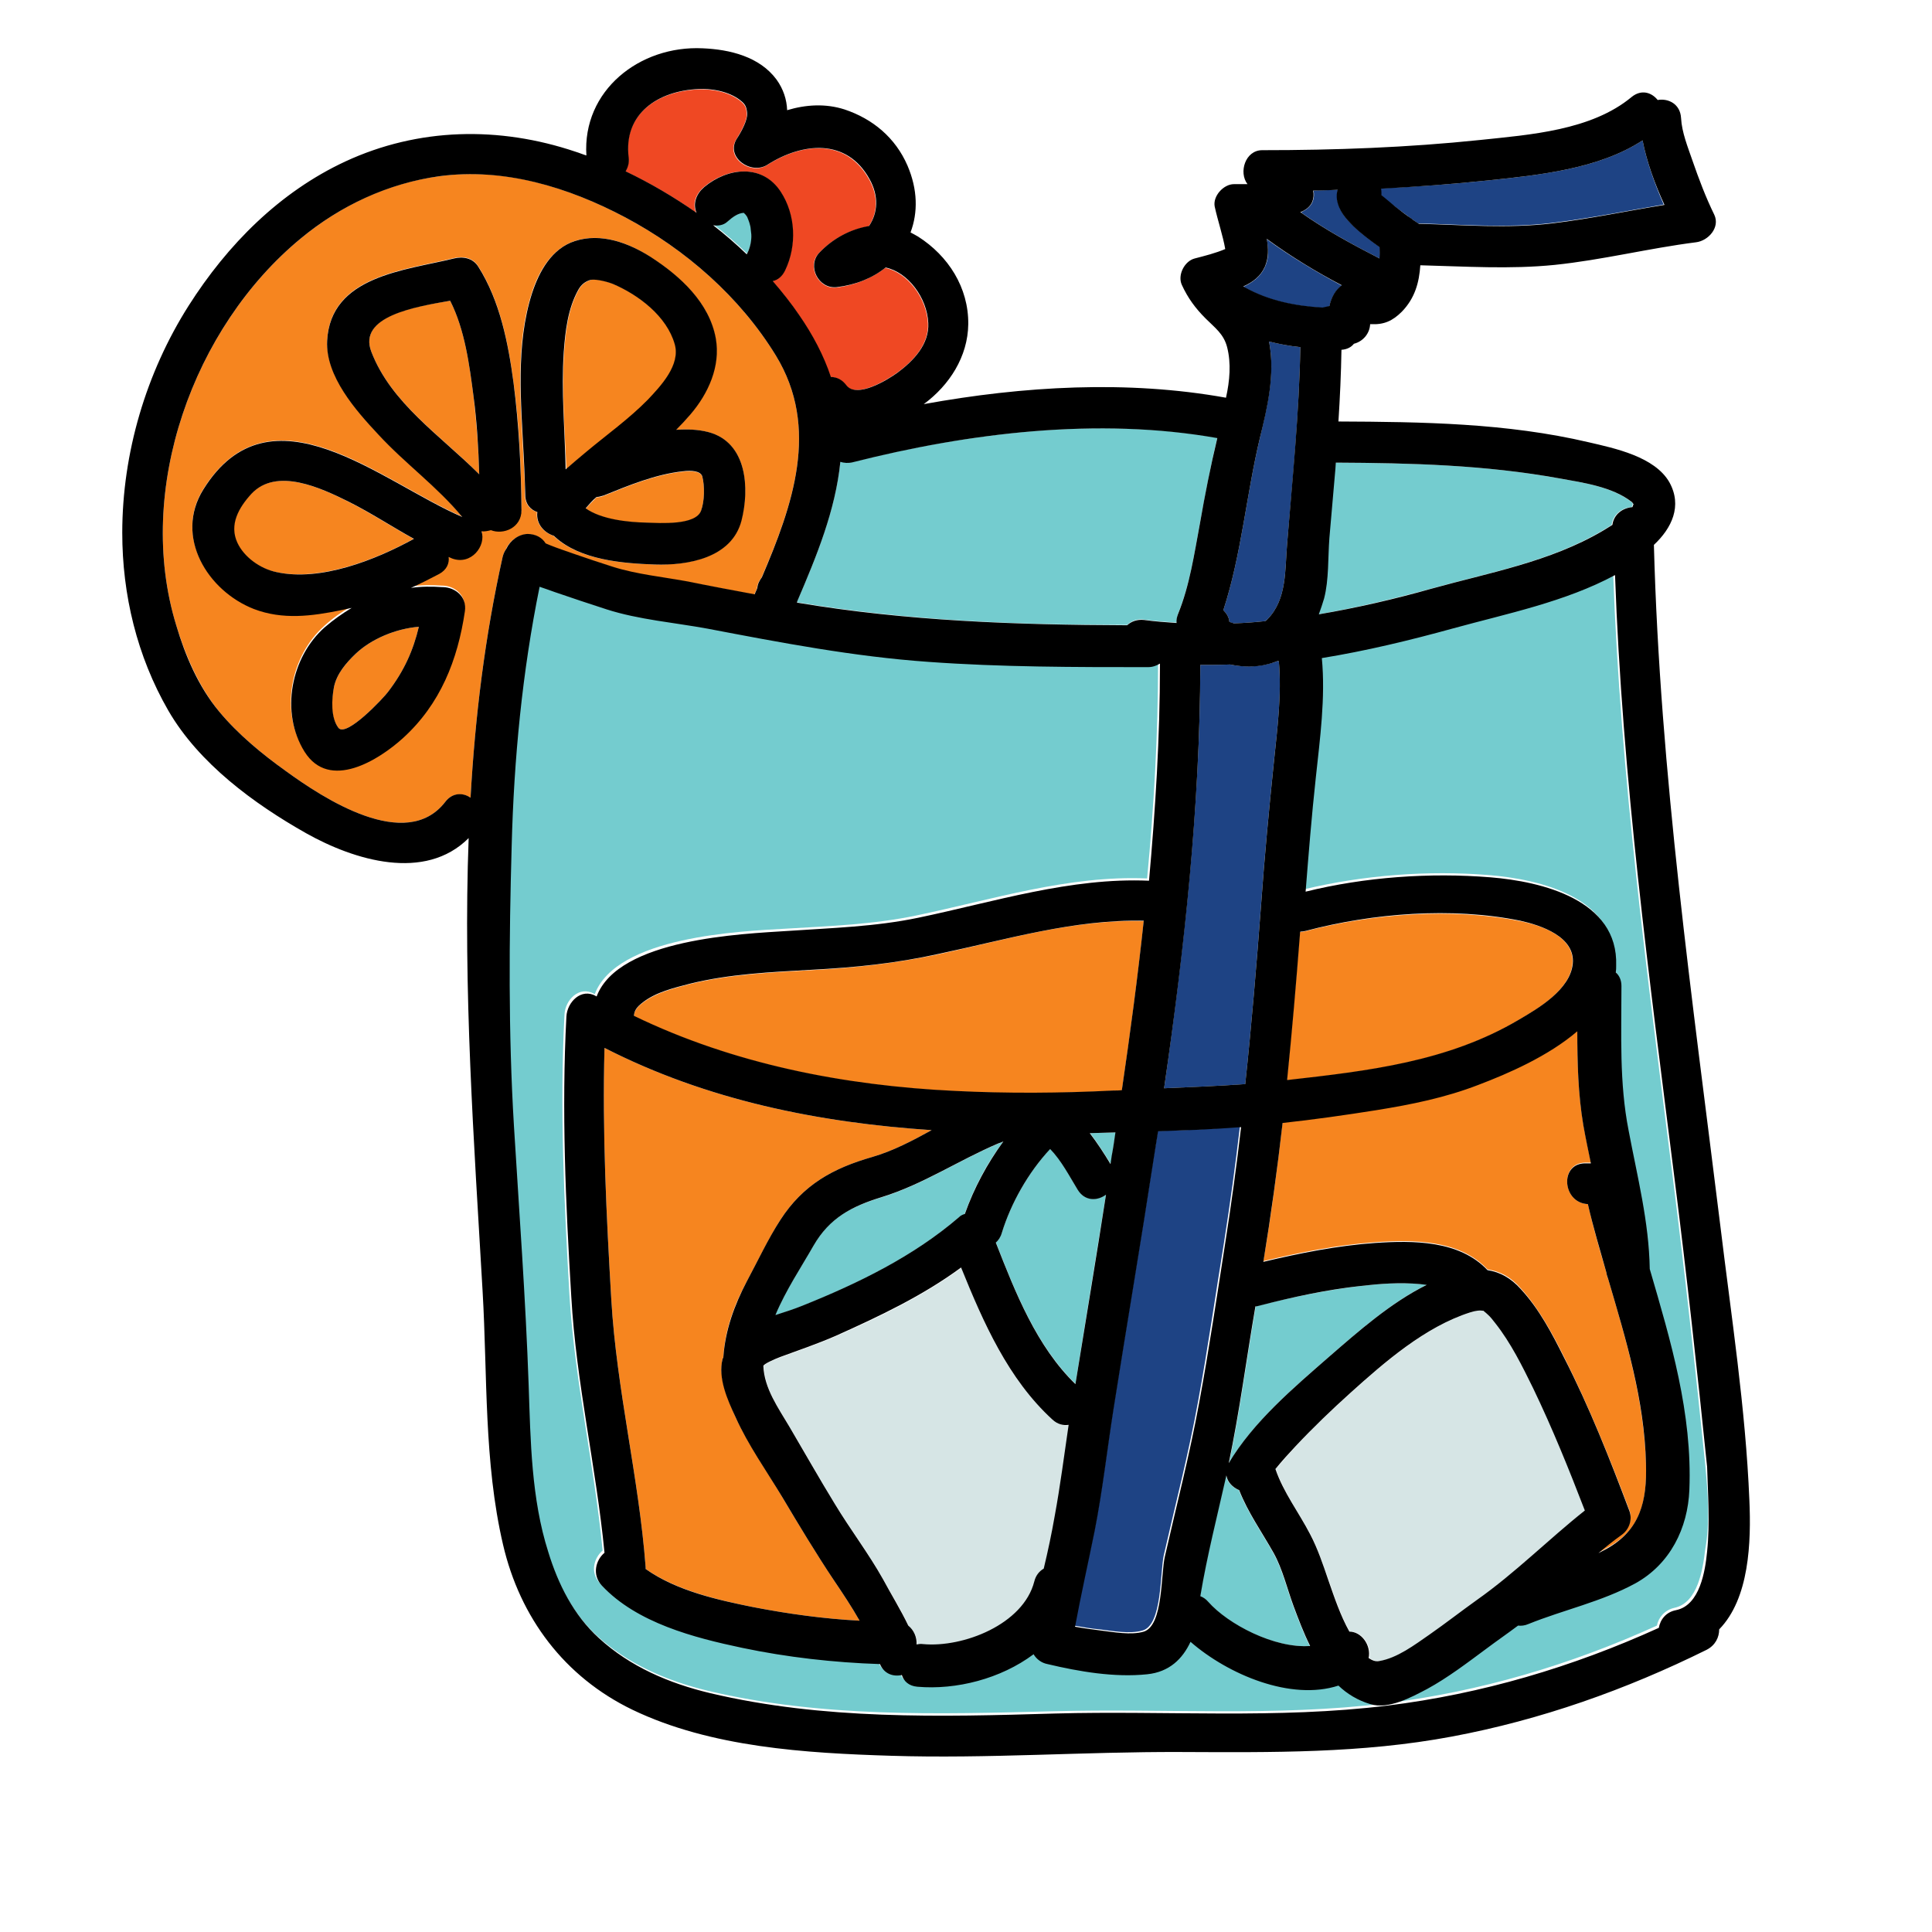 <svg xmlns="http://www.w3.org/2000/svg" viewBox="0 0 512 512" width="48px" height="48px"><path fill="#74CCCF" d="M264.5,303.1c-10.6,4.5-20,10.9-31.1,14.3c-7.9,2.4-13.8,5.5-17.9,12.8c-3.2,5.5-7.4,11.9-10.1,18.4c2.5-0.8,5-1.6,7.2-2.5c14.7-5.9,29.3-13,41.4-23.4c0.5-0.4,1.1-0.7,1.6-0.9c2.4-6.8,5.8-13.3,10.2-19.2C265.4,302.7,265,302.9,264.5,303.1z"/><path fill="#1E4384" d="M435.3,37.2c-11.6,7.6-27.5,9.2-40.8,10.6c-9.6,1-19.2,1.7-28.7,2.1c0.1,0.6,0.2,1.1,0.1,1.7c1.1,1.1,2.3,2.1,3.6,3c1.4,1.1,2.9,2.1,4.3,3.2c0.7,0.5,1.3,0.9,2,1.4c0,0,0,0,0,0c11.8,0.3,23.6,1.3,35.3-0.1c10-1.2,19.9-3.2,29.8-4.9C438.6,48.9,436.4,43,435.3,37.2z"/><path fill="#74CCCF" d="M288.9,300.3c2,2.6,3.8,5.5,5.5,8.2c0.1-0.7,0.2-1.4,0.3-2.1c0.3-2.1,0.6-4.2,1-6.3C293.4,300.2,291.1,300.2,288.9,300.3z"/><path fill="#F6851F" d="M248.7 252.9c-11.3 2.4-22.2 3.6-33.6 4.2-10.7.6-21.8 1.1-32.3 3.7-4.2 1.1-8.8 2.2-12.4 4.9-1.7 1.3-2.3 2.2-2.4 3.6 26.4 12.8 55.8 18.5 85 19.9 14 .7 28.1.6 42.1-.1.7 0 1.5-.1 2.2-.1 2.2-14.9 4.2-29.9 5.8-44.9C284.6 243.6 266.7 249 248.7 252.9zM191.7 359.6c.4-7.1 2.8-13.7 6.2-20 2.9-5.4 5.6-11.1 8.9-16.3 6-9.3 13.9-13.7 24.4-16.7 5.5-1.6 10.6-4.3 15.7-7.1-30.1-2-59.5-7.9-86.7-21.8-.6 22.2.5 44.5 1.8 66.7 1.4 23.8 7.3 47.1 9.1 70.9 0 .2 0 .3 0 .5 8.2 5.7 19.1 8.2 28.5 10.1 9.3 1.8 18.7 3.1 28.2 3.6-2.1-3.7-4.5-7.3-6.8-10.7-4.7-7.1-9.2-14.5-13.6-21.9-4.1-7-9.1-14-12.5-21.4-2-4.5-4.6-10.4-3.4-15.4C191.6 359.9 191.7 359.7 191.7 359.6z"/><path fill="#74CCCF" d="M432.3 133c-5.1-4-12.8-5.1-19-6.2-19.7-3.6-39.5-4.1-59.5-4.2 0 .5-.1 1-.1 1.6-.5 6.1-1.1 12.3-1.6 18.4-.4 5.1-.1 11-1.4 16-.4 1.4-.8 2.8-1.4 4.2 10-1.7 20-4.1 29.9-6.8 15.1-4.2 31.4-7.1 45.3-15.3.9-.5 1.7-1 2.6-1.6.4-2.9 2.9-4.6 5.3-4.7.1-.2.2-.5.3-.8C432.7 133.4 432.5 133.1 432.3 133zM285.6 315.2c-2.2-3.6-4.3-7.7-7.3-10.8-5.8 6.3-10.4 14.5-12.8 22.2-.3 1.1-.9 2-1.6 2.6 5.2 13.3 10.8 27.5 21.1 37.5 2.7-16.7 5.4-33.5 8.1-50.2C290.8 318.2 287.5 318.4 285.6 315.2z"/><path fill="#D6E5E5" d="M279,376.3c-11.8-10.7-18.4-25.6-24.2-40.3c-10.2,7.5-21.6,13-33.2,18.1c-4.8,2.1-9.8,3.8-14.7,5.6c-1.7,0.6-4.5,1.8-4.5,2.4c0.2,5.9,4,11.2,6.9,16.1c4,6.8,7.9,13.6,12,20.4c4.1,6.7,9,13.1,12.8,20c2.2,4.1,4.8,8,6.7,12.3c1.5,1.2,2.3,3.2,2.2,5c0.5-0.1,1.1-0.2,1.7-0.1c10.7,0.9,26.6-5.3,29.5-16.6c0.4-1.6,1.4-2.8,2.5-3.4c1-4.6,2-9.2,2.9-13.9c1.5-8,2.5-16.1,3.7-24.2C281.9,377.9,280.4,377.5,279,376.3z"/><path fill="#1E4384" d="M317.5,299.3c-3.5,0.2-7.1,0.3-10.7,0.4c-0.3,2.3-0.7,4.6-1.1,6.9c-3.4,22.3-7.2,44.5-10.7,66.7c-1.7,10.8-2.9,21.6-5,32.3c-1.7,8.4-3.6,16.8-5.4,25.2c2.3,0.4,4.6,0.8,6.8,1c3.4,0.4,8,1.3,11.4,0.3c5.2-1.5,4.6-15.1,5.6-19.9c3.1-13.6,6.6-27,9.1-40.8c2.6-14.1,4.6-28.2,6.9-42.3c1.6-10.2,3-20.4,4.2-30.7C325,298.9,321.2,299.1,317.5,299.3z"/><path fill="#F6851F" d="M436.2,387.9c-0.5-16.9-5.3-32.9-10-48.9c-0.3-0.5-0.4-1.1-0.5-1.8c-1.8-6-3.5-12-4.9-18.1c-6.8-0.3-7.6-11-0.6-11h1.4c-0.7-3.4-1.4-6.7-2-10.1c-1.4-8.3-1.6-16.5-1.6-24.9c-7.6,6.7-18.3,11.2-26.2,14.2c-8.8,3.3-17.7,5.2-27,6.7c-8.3,1.3-16.6,2.5-24.9,3.4c-1.4,12.3-3,24.6-5.1,36.8c9.7-2.3,19.6-4.3,29.6-5c10.1-0.7,22.4-0.7,29.8,7.2c3.3,0.5,6.2,2,8.8,5c4.8,5.3,8.3,11.8,11.5,18.2c6.6,13.1,12.1,26.8,17.3,40.6c0.9,2.4-0.1,4.9-2.1,6.4c-2.1,1.5-4.1,3.1-6.1,4.8c0.7-0.3,1.4-0.7,2.1-1.1C434.8,405.5,436.5,397.8,436.2,387.9z"/><path fill="#74CCCF" d="M451.9,388.1c-2.6-25.4-5.4-50.8-8.6-76.1c-6.7-53.2-13.9-106.5-15.8-160.2c-13.2,7.1-28.5,10.2-42.8,14.1c-11.6,3.2-23.2,6-34.9,7.9c1.1,10.4-0.5,21.3-1.6,31.7c-1.1,10.1-2,20.1-2.7,30.2c15.8-3.8,32.9-5.1,49-3.8c13.6,1.1,33.9,5.9,33.3,23.4c0,0.6-0.1,1.2-0.1,1.8c0.9,0.8,1.5,2,1.5,3.6c0,12.9-0.6,25.6,1.9,38.3c2.3,12.2,5.4,24.2,5.6,36.7v0c5.6,19.1,11.3,38.1,10.5,58.5c-0.4,10.2-5.1,19.8-14.3,24.8c-8.9,4.9-19,7-28.4,10.8c-1,0.4-1.9,0.5-2.7,0.4c-2.8,2.1-5.7,4.1-8.5,6.2c-5,3.7-10,7.7-15.6,10.6c-4.1,2.2-10.1,5.5-15.1,4c-3.3-1-6-2.7-8.4-4.9c-12.6,4.1-29.2-2.9-39.2-11.6c-2.1,4.5-5.6,8-11.5,8.6c-8.6,0.9-18-0.6-26.4-2.7c-1.6-0.4-2.9-1.4-3.7-2.6c-8.7,6.5-20.5,9.6-30.8,8.6c-2.3-0.2-3.6-1.5-4.1-3.1c-2.3,0.5-4.7-0.2-5.8-2.9c-12.2-0.3-24.6-1.7-36.5-4.3c-12.8-2.7-27.9-6.6-37.2-16.5c-2.7-2.9-1.6-6.7,0.7-8.7c-2.2-22.7-7.4-44.9-8.8-67.8c-1.4-24.7-2.6-49.5-1.3-74.3c0.2-3.8,3.9-7.7,7.9-5.4c0,0,0.1,0.1,0.1,0.1c5.8-15.4,38.6-16.7,50.8-17.4c11.7-0.7,23-1.1,34.5-3.5c20.1-4.2,40.3-10.7,61.1-9.8c1.8-19,2.9-38,2.9-57.1c0-0.1,0-0.3,0-0.4c0,0,0,0-0.1,0c-0.8,0.6-1.8,0.9-3.1,0.9c-19.4,0-38.8,0-58.2-1.4c-19.8-1.4-39.1-5.1-58.5-8.8c-8.7-1.7-18.3-2.4-26.7-5.1c-4.6-1.5-9.3-3-13.8-4.6c-1.3-0.5-2.7-0.9-4-1.4c-4.6,22.6-6.8,45.6-7.4,68.6c-0.7,24.8-0.9,49.6,0.6,74.3c1.4,22.9,3.2,45.8,3.9,68.7c0.5,14.7,0.8,30,5.2,44.2c2.7,8.5,6.8,16.7,13.4,22.8c8.3,7.6,18.7,12,29.5,14.6c30,7.1,60.8,6.2,91.4,5.4c29.3-0.8,58.9,1.5,88.1-2.1c25.1-3.1,49-10.2,71.9-20.6c0.4-2.1,2-4.1,4.6-4.7c6.3-1.3,7.6-10.4,8.2-15.5C453.2,403.5,452.6,395.7,451.9,388.1z"/><path fill="#F6851F" d="M402.8,244.1c-18.1-3.6-39-2-56.9,2.7c-0.5,0.1-0.9,0.2-1.4,0.2c0,0.2,0,0.5-0.1,0.7c-1,12.9-2.1,25.7-3.4,38.6c0.1,0,0.1,0,0.2,0c21.3-2.4,42.4-4.8,61.1-15.9c5.3-3.1,13.7-8,14.4-14.9C417.5,248.2,408.3,245.2,402.8,244.1z"/><path fill="#1E4384" d="M338.9,175.2c-0.1,0-0.3,0-0.4,0c-0.3,0.1-0.5,0.2-0.8,0.3c-3.9,1.3-7.8,1.4-11.7,0.6c-2.6,0.1-5.3,0.1-7.9,0.1c-0.1,37.6-4.3,75-9.6,112.2c7.2-0.3,14.3-0.6,21.5-1.1c1.7-15.8,3-31.7,4.2-47.6c0.9-12.7,2.1-25.2,3.4-37.9C338.5,193.1,339.7,184.1,338.9,175.2z"/><path fill="#74CCCF" d="M376.3,340.3c-5.2-0.5-10.6-0.1-15.8,0.5c-9,1.1-17.8,2.9-26.6,5.1c-0.4,0.1-0.8,0.2-1.1,0.2c-2.4,13.9-4.2,27.9-7.1,41.7c0,0,0,0,0-0.1c6.5-11,17.3-20.1,26.8-28.4c7.5-6.5,16.2-14.2,25.7-18.9C377.5,340.4,376.9,340.3,376.3,340.3z"/><path fill="#D6E5E5" d="M406.4,367.9c-2.9-5.9-5.9-12-10-17.2c-0.7-0.8-1.3-1.7-2.1-2.4c-0.6-0.5-1.2-0.9-0.9-0.9c-1.1-0.2-2.1-0.1-3.7,0.4c-11.9,3.8-22.6,13.1-31.7,21.3c-5,4.5-9.9,9.1-14.5,14.1c-1.6,1.8-3.7,4.1-5.4,6.1c2.1,6.2,6.1,11.5,9.2,17.3c2,3.9,3.3,8,4.8,12.1c1.6,4.6,3.2,9.4,5.6,13.7c3.2-0.1,5.9,3.6,5.2,7c0.9,0.6,1.8,0.9,2.8,0.8c4.8-0.7,9.5-4.3,13.3-7c4.3-3,8.4-6.2,12.6-9.2c10.1-7.2,18.8-16.1,28.6-23.7C415.9,389.3,411.5,378.4,406.4,367.9z"/><path fill="#74CCCF" d="M342.7,425.6c-1.7-4.6-2.9-9.8-5.3-14.1c-3.1-5.5-6.8-10.7-9.1-16.6c-1.7-0.7-3.1-2.1-3.4-3.9c-2.4,10.7-5.1,21.2-6.9,32c0.7,0.3,1.5,0.8,2.1,1.5c5.2,5.9,17.4,12.4,27,11.7C345.4,432.8,344,429.1,342.7,425.6z"/><path fill="#F6851F" d="M205.6,94.2c-9.5-15.5-23.9-28.1-39.9-36.6c-15.1-8-32.1-13.3-49.3-10.9c-13.6,1.8-26.2,7.8-36.7,16.5c-28.5,23.5-44,66.6-33,102.5c2.5,8.1,6,16.3,11.4,22.9c5,6,11.3,11.2,17.6,15.7c9.9,7.2,31.9,21.7,42.3,8.2c1.9-2.5,4.7-2.4,6.7-1.1c1.2-21.4,3.8-42.8,8.5-63.8c0.2-0.8,0.5-1.5,0.9-2.1c0.9-2.1,3.1-3.8,5.6-3.9c2.3-0.1,3.9,1,4.8,2.5c0.4,0.2,0.8,0.3,1.2,0.5c2,0.8,4,1.5,6.1,2.2c3.5,1.2,7,2.3,10.5,3.5c6.3,2.1,13.4,2.7,19.9,3.9c5.9,1.1,11.8,2.3,17.7,3.4c0.2-0.6,0.5-1.1,0.7-1.7c0.1-1.1,0.6-2.1,1.2-2.8C210,134,217.4,113.5,205.6,94.2z M130,140.1c-0.8,0.3-1.7,0.4-2.5,0.3c1.4,3.7-2.7,9.1-7.8,7.2c-0.3-0.1-0.6-0.2-0.9-0.4c0.2,1.7-0.5,3.4-2.5,4.5c-2.5,1.4-4.9,2.6-7.5,3.7c2.8-0.4,5.6-0.4,8.4-0.2c0.1,0,0.1,0,0.2,0c3.1,0.1,6.2,2.5,5.7,6.4c-1.9,12.9-6.5,24.7-16.4,33.6c-6.4,5.8-19.5,14.1-26.1,3.6c-6.5-10.4-3.6-25,5.4-33c2.2-2,4.6-3.7,7.1-5.1c-0.9,0.2-1.8,0.4-2.8,0.6c-7.8,1.6-15.5,2.7-23.1-0.3C55,156.5,46.1,142,53.9,129.6c17.9-28.6,47.2-1.9,68.6,7.3c-6.6-8-15.2-14.2-22.2-21.8c-5.9-6.3-14-15.5-13.6-24.9c0.9-17.2,20.6-18.6,33.6-21.8c2.4-0.6,5-0.1,6.4,2.1c5.8,9.1,8,20.3,9.4,30.9c1.5,11,2,22.1,2.1,33.3C138.1,139.5,133.2,141.4,130,140.1z M196.4,138c-2.6,9.9-14.2,11.8-23,11.6c-8.6-0.3-19.7-1.2-26.4-7.3c-0.1-0.1-0.2-0.2-0.3-0.3c-2.5-0.8-4.8-3.2-4.4-6.3c-1.8-0.6-3.2-2.1-3.2-4.6c0-3.4-0.2-6.7-0.4-10.1c-0.7-14.1-2.2-29.7,2.2-43.3c1.8-5.7,5.2-11.7,11.3-13.8c7-2.3,14.4,0.4,20.3,4.3c7.7,5,15.5,12,17.1,21.5c1.3,7.4-2,14.5-6.7,20.1c-1.2,1.4-2.5,2.8-3.8,4.1c2.9-0.2,5.7-0.1,8.5,0.6C198,117.2,198.7,129.4,196.4,138z"/><path fill="#F6851F" d="M186.1 126.3c-.4-1.4-2.8-1.6-5.2-1.3-7.3.8-14.2 3.7-20.9 6.4-.7.3-1.3.4-1.9.4-1 1-2 2-2.9 3 4.2 3 11.4 3.7 16.2 3.8 3.3.1 13 .8 14.4-3.2C186.7 132.9 186.8 128.8 186.1 126.3zM178.9 91.2c-2.1-7.4-9.7-13.2-16.5-16-2.1-.9-4.9-1.4-5.9-1-1.4.5-2.4 1.2-3.2 2.7-2.7 4.9-3.4 10.8-3.8 16.4-.7 10.4.2 20.7.6 31.1 1.8-1.7 3.6-3.2 5.4-4.6 5.5-4.5 11.4-8.7 16.4-13.9C175.2 102.4 180.5 96.7 178.9 91.2zM94.2 173.3c-2.5 2.4-5 5.3-5.7 8.8-.7 3.1-1 8.1 1.2 10.8 2.1 2.6 12-8 13.1-9.5 4.3-5.6 6.7-11 8.2-17.3C104.9 166.6 98.4 169.3 94.2 173.3zM125.5 105.1c-1.1-8.4-2.3-17.7-6.2-25.4-9.2 1.5-24.5 4-20.9 13.5 5.2 13.6 18.4 22.2 28.6 32.5C126.8 118.8 126.3 111.9 125.5 105.1zM92.2 132.9c-7-3.5-19-9.2-25.7-2-3.3 3.5-5.9 8-3.7 12.9 1.8 4 6.1 6.9 10.3 7.8 11.7 2.5 26.3-3.2 36.5-8.8C103.8 139.6 98.2 135.9 92.2 132.9z"/><path fill="#1E4384" d="M336.3 90.5c0 .2.1.3.1.5 1.5 8.3-.6 16.9-2.5 25-3.6 15-4.9 31-9.7 45.7.9.9 1.5 1.9 1.6 3.1.4.2.8.3 1.2.4 2.8-.1 5.5-.3 8.3-.6.2-.2.4-.3.6-.5 5.2-5.3 4.6-13.1 5.2-20 1.5-17.4 3.2-34.7 3.5-52.1C341.8 91.7 339 91.2 336.3 90.5zM365.7 65.5c-2.4-1.7-4.8-3.5-6.9-5.5-2.1-2-3.9-4.1-4.4-7.1-.2-.9-.1-1.8.2-2.6-2.1.1-4.3.1-6.5.2.4 1.9-.2 4-2.3 5.2-.3.2-.7.4-1 .6 6.6 4.7 13.8 8.6 21 12.3C365.7 67.5 365.7 66.5 365.7 65.5z"/><path fill="#74CCCF" d="M199 60.2c-.1-.7-.1-.8-.1-.4-.2-.6-.3-1.1-.5-1.7-.1-.3-.2-.4-.2-.5-.2-.3-.3-.6-.5-.8-.1 0-.3-.3-.5-.5 0 0-.1 0-.1-.1 0 0 0 0 0 0-1.4.2-2.7 1.1-4.3 2.4-1 .9-2.4 1.1-3.7.9 3.1 2.4 6.1 5 8.9 7.7.1-.2.2-.4.3-.6.6-1.3 1-3.1.9-4.7C199.1 61.4 199.1 60.8 199 60.2zM226 122.4c-1.2.3-2.3.2-3.3-.1-1.3 12.9-6.3 25.1-11.4 36.9 0 .1-.1.3-.1.4 29.1 4.9 58.1 6 87.5 6 1.1-1 2.6-1.7 4.5-1.4 2.9.4 5.7.6 8.6.8 0-.7.1-1.5.4-2.4 3.1-7.6 4.3-15.9 5.8-24 1.4-7.6 2.8-15.2 4.6-22.6C291 110.5 256.8 114.7 226 122.4z"/><path fill="#1E4384" d="M335.7,63.4c0.5,2.6,0.6,5.1-0.5,7.4c-1.1,2.5-3.3,4.1-5.7,5.2c0.2,0.1,0.4,0.2,0.5,0.3c6.3,3.5,13.4,4.9,20.5,5.3c0.6-0.1,1.2-0.2,1.8-0.4c0.5-2.3,1.6-4.3,3.3-5.5C348.7,72,342,68,335.7,63.4z"/><path fill="#EF4823" d="M245.9,85.7c-0.3-6.7-5.4-13.5-11.3-14.7c-3.5,2.7-7.9,4.6-13,5.2c-4.7,0.5-7.9-5.7-4.6-9.1c3.6-3.8,8.3-6.3,13.2-7.1c2.3-3.4,2.7-7.9,0.1-12.5c-6.1-10.9-17.7-9.7-27.1-3.7c-4.3,2.7-11.2-2.1-8-7c1.3-2.1,2.8-4.9,2.7-6.6c-0.1-1.4-0.3-2.2-1.3-3.1c-2.8-2.5-7.3-3.6-11.7-3.4c-10.6,0.5-19.8,6.5-18.4,18.1c0.2,1.5-0.2,2.7-0.8,3.6c6.5,3.1,12.9,6.8,18.8,11c-1.1-2.4-0.1-5,2-6.8c6.1-5.2,15.4-6.3,20.3,1.2c4,6.1,4.3,14.3,1.2,20.8c-0.8,1.6-2,2.5-3.3,2.9c2.5,2.9,4.9,5.9,7,9c3.6,5.2,6.4,10.7,8.4,16.4c1.5,0.1,2.9,0.7,4.1,2.2c2.7,3.6,11-1.5,13.5-3.3C241.9,95.8,246.2,91.3,245.9,85.7z"/><path d="M463.6,397.5c-1-24.3-4.8-48.7-7.7-72.7c-7.4-60-16-119.9-17.6-180.4c4.7-4.4,7.6-10.3,4.1-16.6c-3.9-6.8-14.5-9-21.4-10.6c-21.7-5.1-44.1-5.4-66.3-5.5c0.4-6.3,0.7-12.7,0.8-19c1.5-0.1,2.6-0.7,3.3-1.6c2.4-0.6,4.2-2.7,4.3-5.2c0.1,0,0.1,0,0.2,0c3.5,0.2,5.8-0.9,8.2-3.3c3.5-3.6,4.6-7.8,4.9-12.3c11.9,0.3,23.7,1.1,35.6-0.1c12.6-1.3,24.9-4.4,37.5-6c3.2-0.4,6.4-3.9,4.8-7.3c-2.3-4.7-4.1-9.5-5.8-14.4c-1.2-3.5-2.8-7.4-3-11.2c-0.2-3.7-3.3-5.3-6.2-4.8c-1.6-2-4.3-2.9-6.9-0.8c-10.7,8.9-27,10-40.2,11.4c-19.2,2-38.3,2.7-57.7,2.7c-4.5,0-6.3,5.9-3.9,9c-1.2,0-2.4,0-3.6,0c-2.7,0-5.6,3.1-5.1,5.9c0.8,3.7,2.2,7.8,2.8,11.3c-2.6,1.1-5.4,1.8-8.1,2.5c-2.7,0.7-4.6,4.4-3.4,7c1.6,3.5,3.6,6.2,6.3,8.9c2.5,2.5,4.8,4.1,5.7,7.6c1.1,4.3,0.7,8.9-0.3,13.4c-26.1-4.7-53.7-3.1-80.1,1.7c6.8-5,11.7-12.6,11.8-21.2c0.1-9.7-5.3-18.1-13.3-23.2c-0.7-0.4-1.4-0.8-2-1.1c2-5.3,1.9-11.4-0.8-17.7c-3.2-7.4-9.2-12.4-16.7-14.9c-5-1.6-10.2-1.3-15.2,0.2c-0.1-2.8-1-5.6-2.8-8.1c-4.5-6.1-12.4-8-19.6-8.3c-16.7-0.8-31.9,11.2-30.8,28.4c-1-0.3-1.9-0.7-2.9-1c-20.2-6.8-41.6-6.4-61,2.6C74.1,50.9,60.3,64.8,50,81c-11.3,17.8-17.6,39.1-17.6,60.2v0c0,16.4,3.9,32.7,12.2,47.1c8.1,14,22.7,24.7,36.5,32.5c12.8,7.2,31.5,12.9,43.1,1.3c-1.5,40,1.4,80.4,3.7,120.2c1.3,22.3,0.3,45.1,5.4,67c4.5,19.4,16.3,35.1,34.3,43.8c20.8,10,46,11.5,68.6,12.2c25.5,0.8,51.1-1.1,76.6-1c24.3,0.1,48,0.4,72-4.1c23.5-4.4,46.1-12.4,67.5-23c2.3-1.2,3.3-3.3,3.3-5.4C463.6,423.6,464.1,408.7,463.6,397.5z M413.4,126.8c6.1,1.1,13.9,2.2,19,6.2c0.2,0.1,0.3,0.4,0.5,0.6c-0.1,0.2-0.2,0.6-0.3,0.8c-2.5,0.2-4.9,1.8-5.3,4.7c-0.9,0.6-1.8,1.1-2.6,1.6c-13.9,8.2-30.2,11.1-45.3,15.3c-9.9,2.8-19.9,5.1-29.9,6.8c0.5-1.4,1-2.8,1.4-4.2c1.3-5,1-10.8,1.4-16c0.5-6.1,1.1-12.3,1.6-18.4c0-0.5,0.1-1,0.1-1.6C373.9,122.7,393.6,123.2,413.4,126.8z M394.5,47.8c13.3-1.4,29.2-3,40.8-10.6c1.1,5.7,3.3,11.7,5.8,17.1c-9.9,1.6-19.8,3.7-29.8,4.9c-11.7,1.4-23.6,0.4-35.3,0.1c0,0,0,0,0,0c-0.7-0.5-1.4-0.9-2-1.4c-1.5-1-2.9-2.1-4.3-3.2c-1.2-1-2.4-2-3.6-3c0-0.6,0-1.2-0.1-1.7C375.4,49.5,384.9,48.8,394.5,47.8z M345.7,55.7c2.1-1.2,2.7-3.2,2.3-5.2c2.2,0,4.3-0.1,6.5-0.2c-0.3,0.8-0.3,1.7-0.2,2.6c0.5,3,2.3,5,4.4,7.1c2.1,2,4.5,3.8,6.9,5.5c0,1,0.1,2,0,3c-7.2-3.7-14.4-7.6-21-12.3C345,56.1,345.4,55.9,345.7,55.7z M335.2,70.7c1-2.3,1-4.8,0.5-7.4c6.3,4.6,13,8.7,19.9,12.3c-1.7,1.2-2.8,3.2-3.3,5.5c-0.6,0.1-1.2,0.3-1.8,0.4c-7.1-0.4-14.2-1.8-20.5-5.3c-0.2-0.1-0.4-0.2-0.5-0.3C332,74.8,334.1,73.2,335.2,70.7z M333.9,116c2-8.1,4-16.7,2.5-25c0-0.2-0.1-0.3-0.1-0.5c2.7,0.7,5.5,1.2,8.3,1.5c-0.3,17.4-2.1,34.8-3.5,52.1c-0.6,6.9,0,14.7-5.2,20c-0.2,0.2-0.4,0.4-0.6,0.5c-2.7,0.3-5.5,0.5-8.3,0.6c-0.4-0.1-0.8-0.3-1.2-0.4c-0.1-1.2-0.7-2.2-1.6-3.1C329,147,330.3,131,333.9,116z M420.8,319.1c1.4,6.1,3.2,12.1,4.9,18.1c0.1,0.7,0.3,1.3,0.5,1.8c4.7,16,9.6,32,10,48.9c0.3,9.9-1.5,17.6-10.5,22.6c-0.7,0.4-1.4,0.7-2.1,1.1c2-1.7,4-3.3,6.1-4.8c2-1.4,3-4,2.1-6.4c-5.2-13.8-10.6-27.5-17.3-40.6c-3.2-6.4-6.6-12.9-11.5-18.2c-2.6-2.9-5.5-4.5-8.8-5c-7.4-7.9-19.7-7.9-29.8-7.2c-10,0.7-19.9,2.7-29.6,5c2-12.2,3.7-24.5,5.1-36.8c8.3-0.9,16.7-2.1,24.9-3.4c9.3-1.5,18.2-3.3,27-6.7c7.9-3,18.5-7.6,26.2-14.2c0,8.3,0.2,16.6,1.6,24.9c0.6,3.4,1.3,6.7,2,10.1h-1.4C413.2,308.2,414,318.8,420.8,319.1z M357.6,432.4c-2.4-4.3-4-9.1-5.6-13.7c-1.4-4.1-2.8-8.3-4.8-12.1c-3-5.8-7.1-11.1-9.2-17.3c1.7-2.1,3.8-4.4,5.4-6.1c4.6-4.9,9.5-9.6,14.5-14.1c9.1-8.2,19.8-17.5,31.7-21.3c1.6-0.5,2.6-0.6,3.7-0.4c-0.3,0,0.3,0.3,0.9,0.9c0.8,0.7,1.4,1.5,2.1,2.4c4.1,5.2,7.1,11.3,10,17.2c5.1,10.6,9.5,21.5,13.7,32.4c-9.7,7.7-18.4,16.5-28.6,23.7c-4.2,3-8.3,6.2-12.6,9.2c-3.9,2.7-8.5,6.2-13.3,7c-1,0.2-1.9-0.2-2.8-0.8C363.4,436,360.8,432.4,357.6,432.4z M295.1,289c-14,0.7-28.1,0.8-42.1,0.1c-29.2-1.4-58.6-7.1-85-19.9c0.1-1.4,0.7-2.3,2.4-3.6c3.5-2.7,8.2-3.8,12.4-4.9c10.5-2.6,21.6-3.1,32.3-3.7c11.5-0.6,22.3-1.7,33.6-4.2c18-3.8,35.9-9.2,54.4-8.8c-1.6,15-3.6,29.9-5.8,44.9C296.6,289,295.8,289,295.1,289z M295.6,300.1c-0.3,2.1-0.6,4.2-1,6.3c-0.1,0.7-0.2,1.4-0.3,2.1c-1.7-2.8-3.5-5.6-5.5-8.2C291.1,300.2,293.4,300.2,295.6,300.1z M265.9,302.5c-4.3,5.9-7.8,12.4-10.2,19.2c-0.6,0.2-1.1,0.4-1.6,0.9c-12.1,10.4-26.7,17.5-41.4,23.4c-2.2,0.9-4.7,1.7-7.2,2.5c2.7-6.5,6.9-12.8,10.1-18.4c4.2-7.3,10.1-10.4,17.9-12.8c11.1-3.4,20.5-9.8,31.1-14.3C265,302.9,265.4,302.7,265.9,302.5z M246.9,299.5c-5.1,2.8-10.2,5.5-15.7,7.1c-10.5,3-18.4,7.4-24.4,16.7c-3.3,5.1-6,10.9-8.9,16.3c-3.3,6.3-5.7,12.9-6.2,20c0,0.2-0.1,0.3-0.2,0.5c-1.3,5.1,1.3,10.9,3.4,15.4c3.3,7.4,8.3,14.4,12.5,21.4c4.4,7.4,8.8,14.7,13.6,21.9c2.3,3.4,4.7,7,6.8,10.7c-9.5-0.5-18.9-1.8-28.2-3.6c-9.4-1.9-20.3-4.3-28.5-10.1c0-0.2,0-0.3,0-0.5c-1.8-23.8-7.7-47-9.1-70.9c-1.3-22.2-2.4-44.4-1.8-66.7C187.4,291.6,216.9,297.5,246.9,299.5z M221.2,398.5c-4.1-6.7-8-13.6-12-20.4c-2.9-4.9-6.7-10.2-6.9-16.1c0-0.5,2.9-1.8,4.5-2.4c4.9-1.8,9.9-3.5,14.7-5.6c11.6-5.2,23-10.6,33.2-18.1c5.9,14.6,12.5,29.6,24.2,40.3c1.4,1.3,2.9,1.6,4.3,1.4c-1.2,8.1-2.2,16.1-3.7,24.2c-0.8,4.6-1.8,9.3-2.9,13.9c-1.2,0.7-2.1,1.8-2.5,3.4c-2.9,11.4-18.9,17.6-29.5,16.6c-0.6-0.1-1.2,0-1.7,0.1c0.1-1.9-0.7-3.8-2.2-5c-2-4.2-4.5-8.2-6.7-12.3C230.2,411.7,225.3,405.3,221.2,398.5z M263.9,329.3c0.7-0.6,1.3-1.5,1.6-2.6c2.4-7.8,7-16,12.8-22.2c3,3.1,5.1,7.2,7.3,10.8c1.9,3.1,5.2,3,7.5,1.3c-2.6,16.8-5.4,33.5-8.1,50.2C274.7,356.8,269.1,342.6,263.9,329.3z M290.1,405.7c2.1-10.7,3.3-21.5,5-32.3c3.5-22.2,7.3-44.5,10.7-66.7c0.4-2.3,0.7-4.6,1.1-6.9c3.6-0.1,7.1-0.3,10.7-0.4c3.8-0.2,7.5-0.4,11.3-0.7c-1.2,10.3-2.6,20.5-4.2,30.7c-2.2,14.1-4.3,28.3-6.9,42.3c-2.5,13.7-6,27.2-9.1,40.8c-1.1,4.7-0.4,18.3-5.6,19.9c-3.4,1-8,0.1-11.4-0.3c-2.3-0.3-4.6-0.6-6.8-1C286.5,422.5,288.4,414.1,290.1,405.7z M330,287.3c-7.2,0.5-14.3,0.8-21.5,1.1c5.4-37.2,9.5-74.6,9.6-112.2c2.7,0,5.3,0,7.9-0.1c3.8,0.8,7.8,0.8,11.7-0.6c0.3-0.1,0.5-0.2,0.8-0.3c0.1,0,0.3,0,0.4,0c0.8,8.8-0.4,17.9-1.3,26.7c-1.3,12.6-2.5,25.2-3.4,37.9C333,255.6,331.7,271.5,330,287.3z M360.5,340.8c5.2-0.6,10.5-1,15.8-0.5c0.6,0.1,1.2,0.1,1.8,0.2c-9.5,4.7-18.2,12.4-25.7,18.9c-9.5,8.3-20.3,17.4-26.8,28.4c0,0,0,0,0,0.1c2.9-13.8,4.7-27.8,7.1-41.7c0.4,0,0.7-0.1,1.1-0.2C342.7,343.7,351.5,341.8,360.5,340.8z M325,391c0.3,1.8,1.7,3.2,3.4,3.9c2.3,5.9,6,11.1,9.1,16.6c2.4,4.3,3.6,9.5,5.3,14.1c1.3,3.5,2.7,7.2,4.4,10.6c-9.5,0.7-21.8-5.8-27-11.7c-0.6-0.7-1.3-1.2-2.1-1.5C319.9,412.2,322.6,401.7,325,391z M416.8,255.4c-0.7,6.9-9.1,11.8-14.4,14.9c-18.8,11.1-39.9,13.5-61.1,15.9c-0.1,0-0.1,0-0.2,0c1.3-12.8,2.4-25.7,3.4-38.6c0-0.2,0-0.5,0.1-0.7c0.4,0,0.9-0.1,1.4-0.2c17.8-4.7,38.7-6.4,56.9-2.7C408.3,245.2,417.5,248.2,416.8,255.4z M322.6,116.1c-1.8,7.5-3.3,15.1-4.6,22.6c-1.5,8-2.7,16.4-5.8,24c-0.3,0.8-0.5,1.6-0.4,2.4c-2.9-0.2-5.7-0.4-8.6-0.8c-1.9-0.2-3.4,0.4-4.5,1.4c-29.5-0.1-58.4-1.1-87.5-6c0-0.1,0.1-0.3,0.1-0.4c5.1-11.9,10.1-24,11.4-36.9c1,0.3,2.1,0.4,3.3,0.1C256.8,114.7,291,110.5,322.6,116.1z M166.6,41.7c-1.4-11.6,7.8-17.6,18.4-18.1c4.4-0.2,8.9,0.9,11.7,3.4c0.9,0.8,1.2,1.6,1.3,3.1c0.1,1.7-1.4,4.6-2.7,6.6c-3.2,4.9,3.7,9.7,8,7c9.4-6,21.1-7.1,27.1,3.7c2.6,4.6,2.2,9.1-0.1,12.5c-4.9,0.8-9.6,3.3-13.2,7.1c-3.3,3.5-0.2,9.6,4.6,9.1c5.1-0.6,9.5-2.4,13-5.2c5.9,1.2,11,8,11.3,14.7c0.3,5.7-4,10.1-8.2,13.2c-2.5,1.8-10.7,6.9-13.5,3.3c-1.1-1.5-2.6-2.2-4.1-2.2c-1.9-5.7-4.8-11.2-8.4-16.4c-2.1-3.1-4.5-6.1-7-9c1.3-0.3,2.5-1.2,3.3-2.9c3.1-6.5,2.8-14.7-1.2-20.8c-4.9-7.5-14.1-6.4-20.3-1.2c-2,1.7-3.1,4.3-2,6.8c-6-4.2-12.3-7.9-18.8-11C166.4,44.4,166.8,43.2,166.6,41.7z M197.1,56.4c0.2,0.2,0.4,0.4,0.5,0.5c0.2,0.3,0.4,0.5,0.5,0.8c0,0.1,0.1,0.2,0.2,0.5c0.2,0.5,0.4,1.1,0.5,1.7c-0.1-0.4,0-0.3,0.1,0.4c0.1,0.6,0.1,1.2,0.2,1.8c0.1,1.6-0.3,3.4-0.9,4.7c-0.1,0.2-0.2,0.4-0.3,0.6c-2.8-2.7-5.8-5.3-8.9-7.7c1.3,0.2,2.7,0,3.7-0.9C194.3,57.4,195.6,56.5,197.1,56.4C197.1,56.3,197.1,56.3,197.1,56.4C197,56.4,197.1,56.4,197.1,56.4z M133.2,147.6c-4.7,21.1-7.3,42.4-8.5,63.8c-2-1.4-4.8-1.4-6.7,1.1c-10.4,13.5-32.4-1-42.3-8.2c-6.3-4.5-12.6-9.7-17.6-15.7c-5.5-6.6-9-14.8-11.4-22.9c-11-35.9,4.5-79,33-102.5c10.5-8.7,23.1-14.6,36.7-16.5c17.2-2.3,34.2,2.9,49.3,10.9c16,8.5,30.4,21.1,39.9,36.6c11.8,19.3,4.4,39.8-3.7,58.8c-0.6,0.8-1.1,1.7-1.2,2.8c-0.2,0.6-0.5,1.1-0.7,1.7c-5.9-1.1-11.8-2.2-17.7-3.4c-6.5-1.2-13.6-1.9-19.9-3.9c-3.5-1.1-7-2.3-10.5-3.5c-2-0.7-4.1-1.4-6.1-2.2c-0.4-0.2-0.8-0.3-1.2-0.5c-0.9-1.5-2.6-2.5-4.8-2.5c-2.5,0.1-4.6,1.8-5.6,3.9C133.7,146.1,133.4,146.8,133.2,147.6z M452.4,411.2c-0.5,5.1-1.9,14.2-8.2,15.5c-2.7,0.5-4.2,2.5-4.6,4.7c-22.9,10.4-46.9,17.5-71.9,20.6c-29.1,3.6-58.8,1.3-88.1,2.1c-30.6,0.9-61.4,1.7-91.4-5.4c-10.9-2.6-21.2-7-29.5-14.6c-6.7-6.1-10.8-14.3-13.4-22.8c-4.5-14.1-4.7-29.5-5.2-44.2c-0.8-22.9-2.5-45.8-3.9-68.7c-1.5-24.8-1.3-49.5-0.6-74.3c0.6-23,2.8-46,7.4-68.6c1.4,0.5,2.7,0.9,4,1.4c4.6,1.6,9.2,3.1,13.8,4.6c8.4,2.7,18,3.5,26.7,5.1c19.4,3.7,38.7,7.4,58.5,8.8c19.3,1.4,38.8,1.4,58.2,1.4c1.3,0,2.3-0.4,3.1-0.9c0,0,0,0,0.1,0c0,0.1,0,0.2,0,0.4c0,19.1-1.2,38.1-2.9,57.1c-20.8-0.9-41,5.6-61.1,9.8c-11.5,2.4-22.8,2.7-34.5,3.5c-12.2,0.8-45,2-50.8,17.4c0,0-0.1-0.1-0.1-0.1c-4-2.3-7.7,1.6-7.9,5.4c-1.3,24.8-0.2,49.5,1.3,74.3c1.3,22.8,6.6,45.1,8.8,67.8c-2.3,1.9-3.4,5.8-0.7,8.7c9.3,9.9,24.4,13.8,37.2,16.5c11.9,2.5,24.3,3.9,36.5,4.3c1.1,2.6,3.5,3.4,5.8,2.9c0.5,1.6,1.8,2.9,4.1,3.1c10.3,0.9,22.1-2.1,30.8-8.6c0.8,1.3,2.1,2.3,3.7,2.6c8.4,2,17.8,3.6,26.4,2.7c5.9-0.6,9.4-4.1,11.5-8.6c10,8.7,26.6,15.7,39.2,11.6c2.3,2.2,5.1,3.9,8.4,4.9c4.9,1.5,10.9-1.8,15.1-4c5.5-3,10.6-6.9,15.6-10.6c2.8-2.1,5.7-4.1,8.5-6.2c0.8,0.1,1.8,0,2.7-0.4c9.4-3.8,19.4-5.9,28.4-10.8c9.2-5.1,13.9-14.6,14.3-24.8c0.8-20.3-4.9-39.3-10.5-58.5v0c-0.2-12.5-3.3-24.5-5.6-36.7c-2.5-12.7-1.9-25.5-1.9-38.3c0-1.6-0.6-2.8-1.5-3.6c0.1-0.6,0.1-1.2,0.1-1.8c0.6-17.5-19.8-22.3-33.3-23.4c-16.1-1.3-33.2-0.1-49,3.8c0.8-10.1,1.6-20.1,2.7-30.2c1.1-10.3,2.6-21.2,1.6-31.7c11.7-1.9,23.3-4.7,34.9-7.9c14.2-3.9,29.6-7,42.8-14.1c1.9,53.7,9.1,107,15.8,160.2c3.2,25.3,6,50.7,8.6,76.1C452.6,395.7,453.2,403.5,452.4,411.2z"/><path d="M136.1 101.5c-1.4-10.5-3.6-21.8-9.4-30.9-1.4-2.2-4-2.7-6.4-2.1-13 3.2-32.7 4.6-33.6 21.8-.5 9.4 7.7 18.6 13.6 24.9 7 7.6 15.6 13.8 22.2 21.8-21.4-9.2-50.8-35.9-68.6-7.3-7.8 12.5 1.1 26.9 13.4 31.7 7.6 2.9 15.3 1.9 23.1.3.9-.2 1.8-.4 2.8-.6-2.5 1.5-4.9 3.2-7.1 5.1-9 7.9-11.9 22.6-5.4 33 6.6 10.5 19.7 2.2 26.1-3.6 9.9-9 14.5-20.7 16.4-33.6.6-3.9-2.6-6.3-5.7-6.4-.1 0-.1 0-.2 0-2.9-.2-5.7-.2-8.4.2 2.5-1.1 5-2.4 7.5-3.7 2-1.1 2.7-2.8 2.5-4.5.3.1.6.3.9.4 5.1 1.9 9.1-3.4 7.8-7.2.9.1 1.7-.1 2.5-.3 3.3 1.3 8.1-.6 8.1-5.3C138.1 123.6 137.5 112.5 136.1 101.5zM111 166.1c-1.5 6.3-3.9 11.7-8.2 17.3-1.1 1.5-11 12.1-13.1 9.5-2.1-2.7-1.8-7.7-1.2-10.8.7-3.5 3.2-6.4 5.7-8.8C98.4 169.3 104.9 166.6 111 166.1zM73.2 151.6c-4.2-.9-8.5-3.9-10.3-7.8-2.2-4.8.4-9.3 3.7-12.9 6.7-7.2 18.6-1.5 25.7 2 6 3 11.6 6.7 17.4 9.9C99.5 148.4 84.9 154.2 73.2 151.6zM98.4 93.2c-3.6-9.4 11.7-11.9 20.9-13.5 3.9 7.7 5.1 17 6.2 25.4.9 6.8 1.3 13.7 1.5 20.6C116.7 115.4 103.6 106.8 98.4 93.2zM187.7 114.5c-2.7-.7-5.6-.8-8.5-.6 1.3-1.3 2.6-2.7 3.8-4.1 4.7-5.5 8-12.7 6.7-20.1-1.7-9.5-9.4-16.5-17.1-21.5-5.9-3.8-13.3-6.6-20.3-4.3-6.1 2-9.4 8-11.3 13.8-4.4 13.7-2.9 29.2-2.2 43.3.2 3.4.3 6.7.4 10.1 0 2.5 1.4 4 3.2 4.6-.4 3.1 1.8 5.5 4.4 6.3.1.1.2.2.3.3 6.7 6.1 17.8 7 26.4 7.3 8.8.3 20.4-1.7 23-11.6C198.7 129.4 198 117.2 187.7 114.5zM149.4 93.3c.4-5.6 1.1-11.5 3.8-16.4.8-1.5 1.9-2.3 3.2-2.7 1-.3 3.8.2 5.9 1 6.9 2.9 14.4 8.6 16.5 16 1.6 5.5-3.7 11.1-7.1 14.7-5 5.1-10.9 9.3-16.4 13.9-1.8 1.5-3.6 3-5.4 4.6C149.7 114 148.7 103.7 149.4 93.3zM185.8 135.3c-1.4 4-11 3.3-14.4 3.2-4.8-.1-12-.8-16.2-3.8.9-1 1.8-2.1 2.9-3 .6 0 1.2-.2 1.9-.4 6.7-2.7 13.7-5.6 20.9-6.4 2.4-.3 4.7-.1 5.2 1.3C186.8 128.8 186.7 132.9 185.8 135.3z"/></svg>